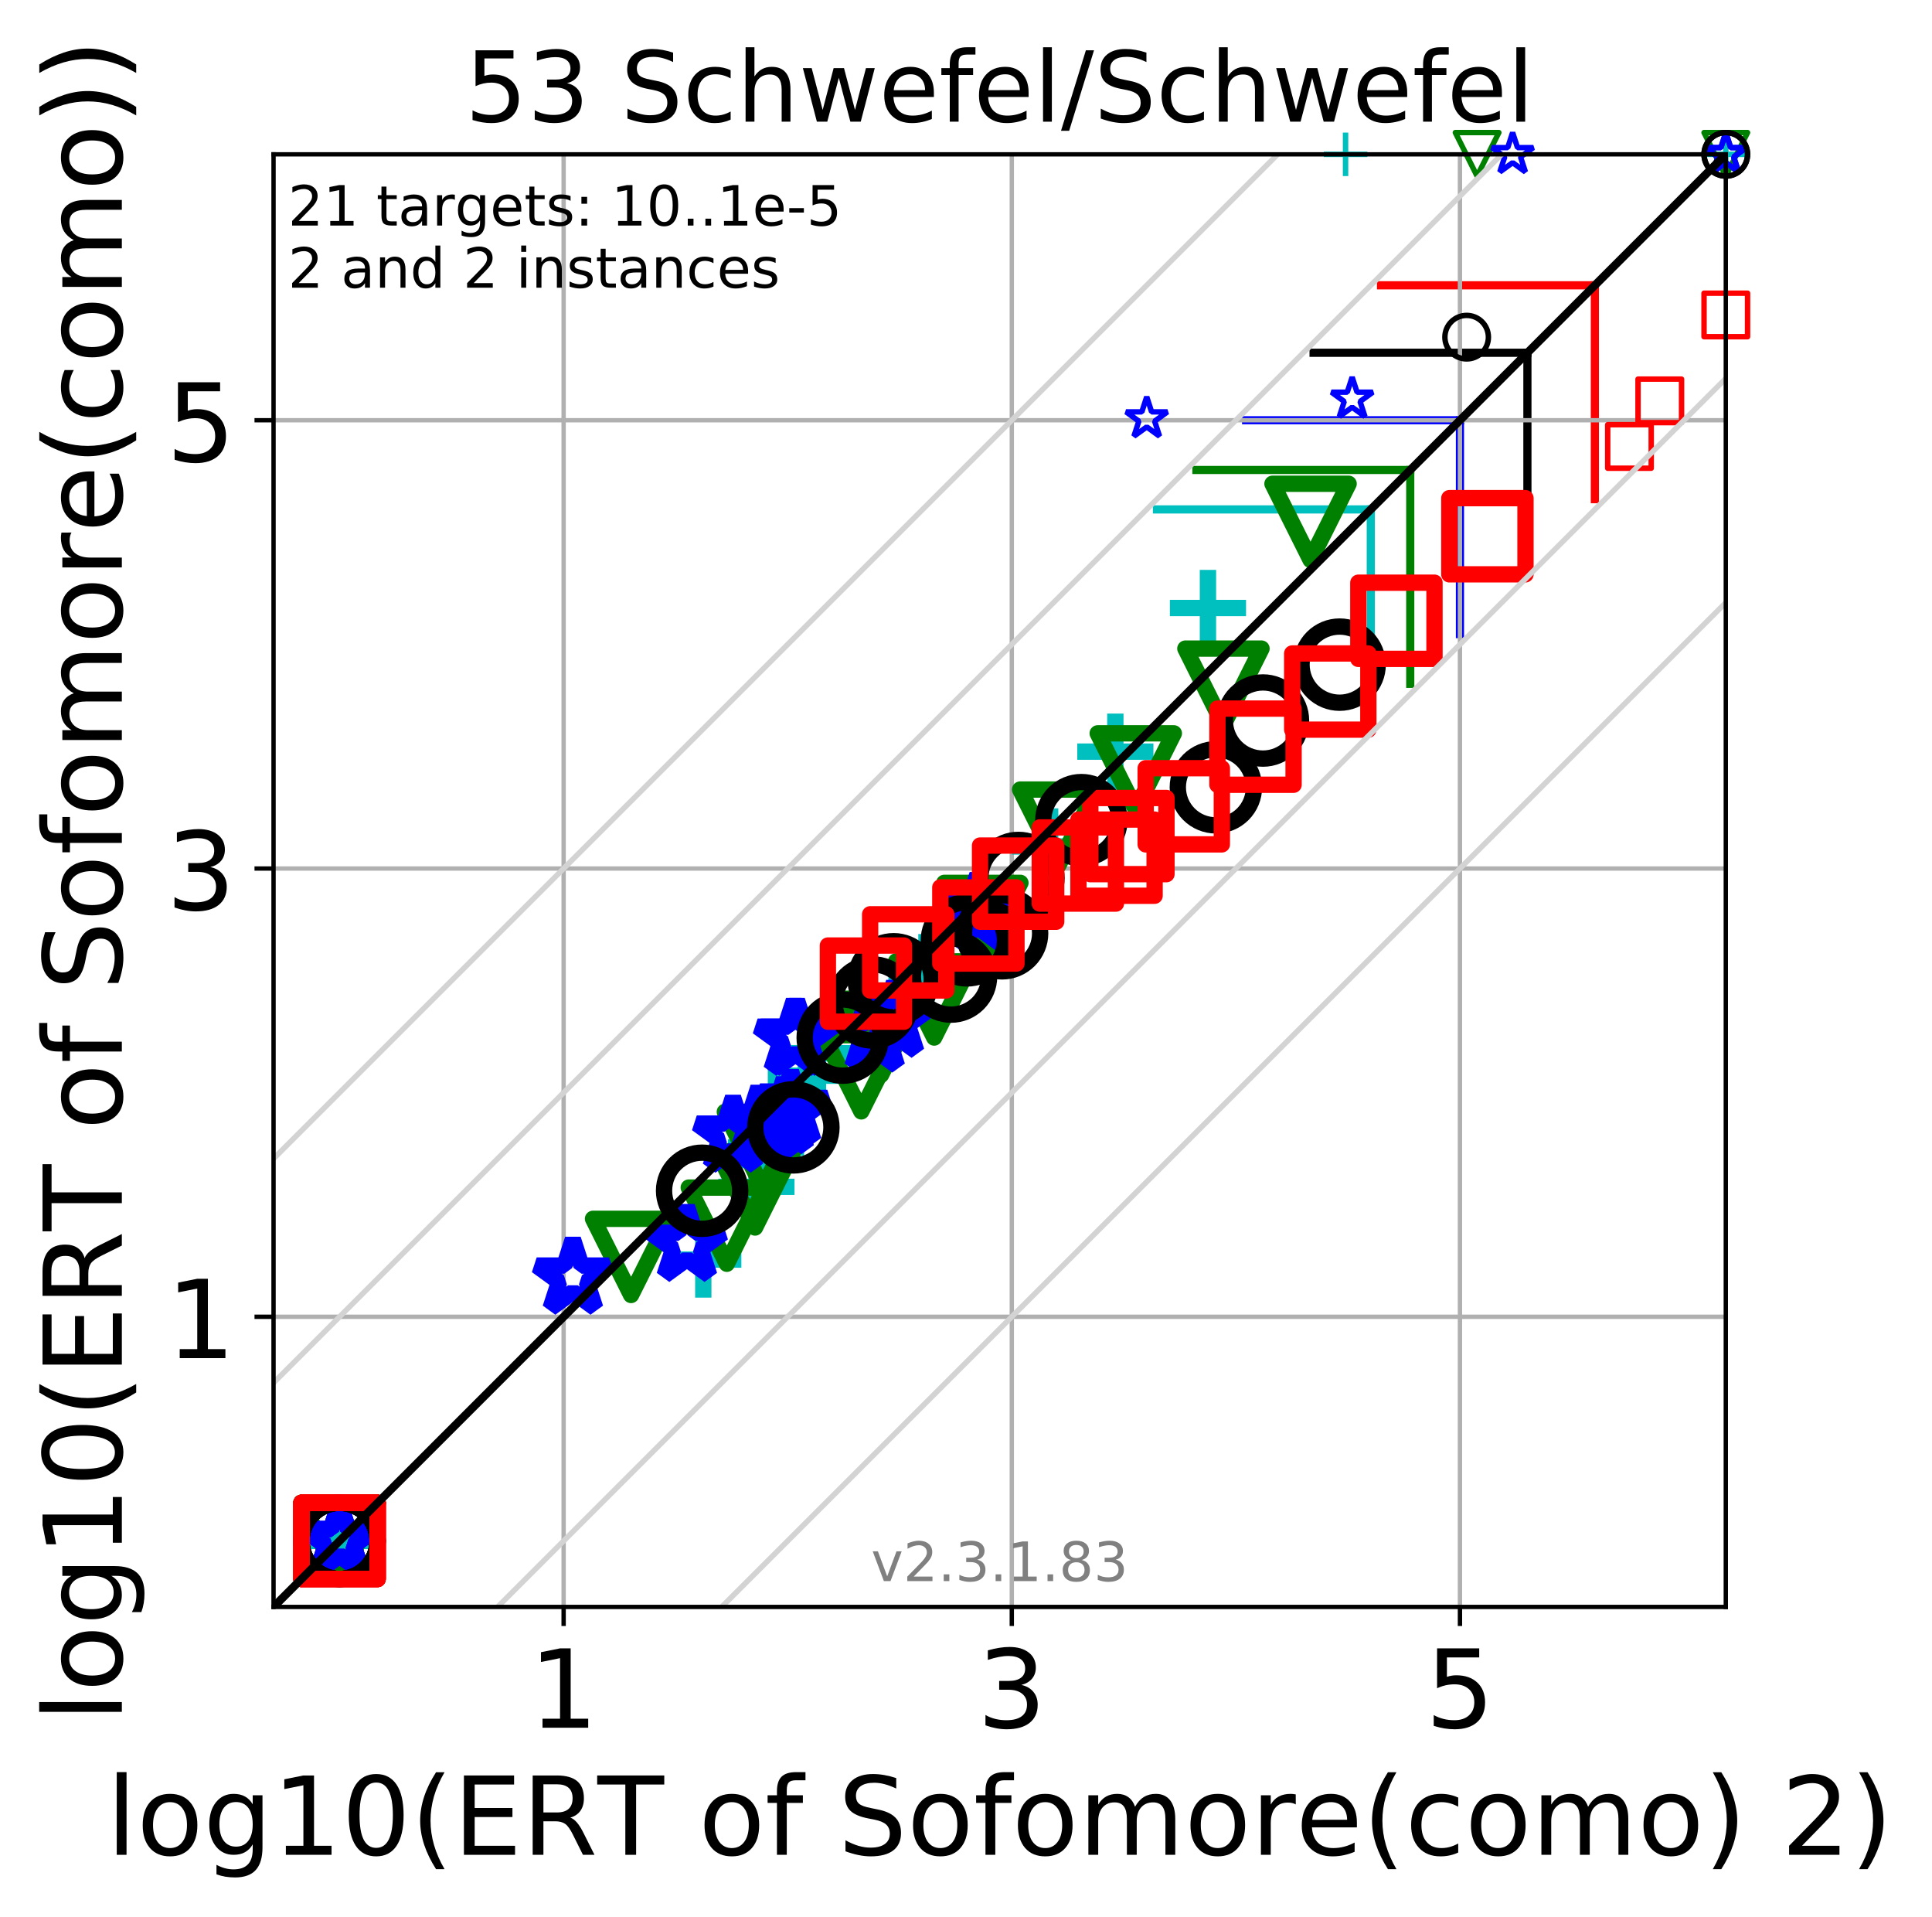 <?xml version="1.0" encoding="utf-8" standalone="no"?>
<!DOCTYPE svg PUBLIC "-//W3C//DTD SVG 1.1//EN"
  "http://www.w3.org/Graphics/SVG/1.1/DTD/svg11.dtd">
<!-- Created with matplotlib (https://matplotlib.org/) -->
<svg height="352.228pt" version="1.1" viewBox="0 0 355.137 352.228" width="355.137pt" xmlns="http://www.w3.org/2000/svg" xmlns:xlink="http://www.w3.org/1999/xlink">
 <defs>
  <style type="text/css">
*{stroke-linecap:butt;stroke-linejoin:round;}
  </style>
 </defs>
 <g id="figure_1">
  <g id="patch_1">
   <path d="M 0 352.228 
L 355.137 352.228 
L 355.137 0 
L 0 0 
z
" style="fill:#ffffff;"/>
  </g>
  <g id="axes_1">
   <g id="patch_2">
    <path d="M 50.281 295.315 
L 317.233 295.315 
L 317.233 28.363 
L 50.281 28.363 
z
" style="fill:#ffffff;"/>
   </g>
   <g id="line2d_1">
    <path clip-path="url(#pf9af4c6a0d)" d="M 251.978 132.925 
L 251.978 93.62 
" style="fill:none;stroke:#00bfbf;stroke-linecap:square;stroke-width:1.5;"/>
   </g>
   <g id="line2d_2">
    <path clip-path="url(#pf9af4c6a0d)" d="M 212.672 93.62 
L 251.978 93.62 
" style="fill:none;stroke:#00bfbf;stroke-linecap:square;stroke-width:1.5;"/>
   </g>
   <g id="line2d_3">
    <path clip-path="url(#pf9af4c6a0d)" d="M 259.228 125.672 
L 259.228 86.367 
" style="fill:none;stroke:#008000;stroke-linecap:square;stroke-width:1.5;"/>
   </g>
   <g id="line2d_4">
    <path clip-path="url(#pf9af4c6a0d)" d="M 219.923 86.367 
L 259.228 86.367 
" style="fill:none;stroke:#008000;stroke-linecap:square;stroke-width:1.5;"/>
   </g>
   <g id="line2d_5">
    <path clip-path="url(#pf9af4c6a0d)" d="M 268.366 116.535 
L 268.366 77.23 
" style="fill:none;stroke:#0000ff;stroke-linecap:square;stroke-width:1.5;"/>
   </g>
   <g id="line2d_6">
    <path clip-path="url(#pf9af4c6a0d)" d="M 229.061 77.23 
L 268.366 77.23 
" style="fill:none;stroke:#0000ff;stroke-linecap:square;stroke-width:1.5;"/>
   </g>
   <g id="line2d_7">
    <path clip-path="url(#pf9af4c6a0d)" d="M 280.766 104.136 
L 280.766 64.831 
" style="fill:none;stroke:#000000;stroke-linecap:square;stroke-width:1.5;"/>
   </g>
   <g id="line2d_8">
    <path clip-path="url(#pf9af4c6a0d)" d="M 241.46 64.831 
L 280.766 64.831 
" style="fill:none;stroke:#000000;stroke-linecap:square;stroke-width:1.5;"/>
   </g>
   <g id="line2d_9">
    <path clip-path="url(#pf9af4c6a0d)" d="M 293.165 91.737 
L 293.165 52.432 
" style="fill:none;stroke:#ff0000;stroke-linecap:square;stroke-width:1.5;"/>
   </g>
   <g id="line2d_10">
    <path clip-path="url(#pf9af4c6a0d)" d="M 253.859 52.432 
L 293.165 52.432 
" style="fill:none;stroke:#ff0000;stroke-linecap:square;stroke-width:1.5;"/>
   </g>
   <g id="matplotlib.axis_1">
    <g id="xtick_1">
     <g id="line2d_11">
      <path clip-path="url(#pf9af4c6a0d)" d="M 103.605 295.315 
L 103.605 28.363 
" style="fill:none;stroke:#b0b0b0;stroke-linecap:square;stroke-width:0.8;"/>
     </g>
     <g id="line2d_12">
      <defs>
       <path d="M 0 0 
L 0 3.5 
" id="m4d70770884" style="stroke:#000000;stroke-width:0.8;"/>
      </defs>
      <g>
       <use style="stroke:#000000;stroke-width:0.8;" x="103.605" xlink:href="#m4d70770884" y="295.315"/>
      </g>
     </g>
     <g id="text_1">
      <!-- 1 -->
      <defs>
       <path d="M 12.406 8.297 
L 28.516 8.297 
L 28.516 63.922 
L 10.984 60.406 
L 10.984 69.391 
L 28.422 72.906 
L 38.281 72.906 
L 38.281 8.297 
L 54.391 8.297 
L 54.391 0 
L 12.406 0 
z
" id="DejaVuSans-49"/>
      </defs>
      <g transform="translate(97.243 317.512)scale(0.2 -0.2)">
       <use xlink:href="#DejaVuSans-49"/>
      </g>
     </g>
    </g>
    <g id="xtick_2">
     <g id="line2d_13">
      <path clip-path="url(#pf9af4c6a0d)" d="M 185.986 295.315 
L 185.986 28.363 
" style="fill:none;stroke:#b0b0b0;stroke-linecap:square;stroke-width:0.8;"/>
     </g>
     <g id="line2d_14">
      <g>
       <use style="stroke:#000000;stroke-width:0.8;" x="185.986" xlink:href="#m4d70770884" y="295.315"/>
      </g>
     </g>
     <g id="text_2">
      <!-- 3 -->
      <defs>
       <path d="M 40.578 39.312 
Q 47.656 37.797 51.625 33 
Q 55.609 28.219 55.609 21.188 
Q 55.609 10.406 48.188 4.484 
Q 40.766 -1.422 27.094 -1.422 
Q 22.516 -1.422 17.656 -0.516 
Q 12.797 0.391 7.625 2.203 
L 7.625 11.719 
Q 11.719 9.328 16.594 8.109 
Q 21.484 6.891 26.812 6.891 
Q 36.078 6.891 40.938 10.547 
Q 45.797 14.203 45.797 21.188 
Q 45.797 27.641 41.281 31.266 
Q 36.766 34.906 28.719 34.906 
L 20.219 34.906 
L 20.219 43.016 
L 29.109 43.016 
Q 36.375 43.016 40.234 45.922 
Q 44.094 48.828 44.094 54.297 
Q 44.094 59.906 40.109 62.906 
Q 36.141 65.922 28.719 65.922 
Q 24.656 65.922 20.016 65.031 
Q 15.375 64.156 9.812 62.312 
L 9.812 71.094 
Q 15.438 72.656 20.344 73.438 
Q 25.25 74.219 29.594 74.219 
Q 40.828 74.219 47.359 69.109 
Q 53.906 64.016 53.906 55.328 
Q 53.906 49.266 50.438 45.094 
Q 46.969 40.922 40.578 39.312 
z
" id="DejaVuSans-51"/>
      </defs>
      <g transform="translate(179.623 317.512)scale(0.2 -0.2)">
       <use xlink:href="#DejaVuSans-51"/>
      </g>
     </g>
    </g>
    <g id="xtick_3">
     <g id="line2d_15">
      <path clip-path="url(#pf9af4c6a0d)" d="M 268.366 295.315 
L 268.366 28.363 
" style="fill:none;stroke:#b0b0b0;stroke-linecap:square;stroke-width:0.8;"/>
     </g>
     <g id="line2d_16">
      <g>
       <use style="stroke:#000000;stroke-width:0.8;" x="268.366" xlink:href="#m4d70770884" y="295.315"/>
      </g>
     </g>
     <g id="text_3">
      <!-- 5 -->
      <defs>
       <path d="M 10.797 72.906 
L 49.516 72.906 
L 49.516 64.594 
L 19.828 64.594 
L 19.828 46.734 
Q 21.969 47.469 24.109 47.828 
Q 26.266 48.188 28.422 48.188 
Q 40.625 48.188 47.75 41.5 
Q 54.891 34.812 54.891 23.391 
Q 54.891 11.625 47.562 5.094 
Q 40.234 -1.422 26.906 -1.422 
Q 22.312 -1.422 17.547 -0.641 
Q 12.797 0.141 7.719 1.703 
L 7.719 11.625 
Q 12.109 9.234 16.797 8.062 
Q 21.484 6.891 26.703 6.891 
Q 35.156 6.891 40.078 11.328 
Q 45.016 15.766 45.016 23.391 
Q 45.016 31 40.078 35.438 
Q 35.156 39.891 26.703 39.891 
Q 22.75 39.891 18.812 39.016 
Q 14.891 38.141 10.797 36.281 
z
" id="DejaVuSans-53"/>
      </defs>
      <g transform="translate(262.003 317.512)scale(0.2 -0.2)">
       <use xlink:href="#DejaVuSans-53"/>
      </g>
     </g>
    </g>
    <g id="text_4">
     <!-- log10(ERT of Sofomore(como) 2) -->
     <defs>
      <path d="M 9.422 75.984 
L 18.406 75.984 
L 18.406 0 
L 9.422 0 
z
" id="DejaVuSans-108"/>
      <path d="M 30.609 48.391 
Q 23.391 48.391 19.188 42.75 
Q 14.984 37.109 14.984 27.297 
Q 14.984 17.484 19.156 11.844 
Q 23.344 6.203 30.609 6.203 
Q 37.797 6.203 41.984 11.859 
Q 46.188 17.531 46.188 27.297 
Q 46.188 37.016 41.984 42.703 
Q 37.797 48.391 30.609 48.391 
z
M 30.609 56 
Q 42.328 56 49.016 48.375 
Q 55.719 40.766 55.719 27.297 
Q 55.719 13.875 49.016 6.219 
Q 42.328 -1.422 30.609 -1.422 
Q 18.844 -1.422 12.172 6.219 
Q 5.516 13.875 5.516 27.297 
Q 5.516 40.766 12.172 48.375 
Q 18.844 56 30.609 56 
z
" id="DejaVuSans-111"/>
      <path d="M 45.406 27.984 
Q 45.406 37.75 41.375 43.109 
Q 37.359 48.484 30.078 48.484 
Q 22.859 48.484 18.828 43.109 
Q 14.797 37.75 14.797 27.984 
Q 14.797 18.266 18.828 12.891 
Q 22.859 7.516 30.078 7.516 
Q 37.359 7.516 41.375 12.891 
Q 45.406 18.266 45.406 27.984 
z
M 54.391 6.781 
Q 54.391 -7.172 48.188 -13.984 
Q 42 -20.797 29.203 -20.797 
Q 24.469 -20.797 20.266 -20.094 
Q 16.062 -19.391 12.109 -17.922 
L 12.109 -9.188 
Q 16.062 -11.328 19.922 -12.344 
Q 23.781 -13.375 27.781 -13.375 
Q 36.625 -13.375 41.016 -8.766 
Q 45.406 -4.156 45.406 5.172 
L 45.406 9.625 
Q 42.625 4.781 38.281 2.391 
Q 33.938 0 27.875 0 
Q 17.828 0 11.672 7.656 
Q 5.516 15.328 5.516 27.984 
Q 5.516 40.672 11.672 48.328 
Q 17.828 56 27.875 56 
Q 33.938 56 38.281 53.609 
Q 42.625 51.219 45.406 46.391 
L 45.406 54.688 
L 54.391 54.688 
z
" id="DejaVuSans-103"/>
      <path d="M 31.781 66.406 
Q 24.172 66.406 20.328 58.906 
Q 16.5 51.422 16.5 36.375 
Q 16.5 21.391 20.328 13.891 
Q 24.172 6.391 31.781 6.391 
Q 39.453 6.391 43.281 13.891 
Q 47.125 21.391 47.125 36.375 
Q 47.125 51.422 43.281 58.906 
Q 39.453 66.406 31.781 66.406 
z
M 31.781 74.219 
Q 44.047 74.219 50.516 64.516 
Q 56.984 54.828 56.984 36.375 
Q 56.984 17.969 50.516 8.266 
Q 44.047 -1.422 31.781 -1.422 
Q 19.531 -1.422 13.062 8.266 
Q 6.594 17.969 6.594 36.375 
Q 6.594 54.828 13.062 64.516 
Q 19.531 74.219 31.781 74.219 
z
" id="DejaVuSans-48"/>
      <path d="M 31 75.875 
Q 24.469 64.656 21.281 53.656 
Q 18.109 42.672 18.109 31.391 
Q 18.109 20.125 21.312 9.062 
Q 24.516 -2 31 -13.188 
L 23.188 -13.188 
Q 15.875 -1.703 12.234 9.375 
Q 8.594 20.453 8.594 31.391 
Q 8.594 42.281 12.203 53.312 
Q 15.828 64.359 23.188 75.875 
z
" id="DejaVuSans-40"/>
      <path d="M 9.812 72.906 
L 55.906 72.906 
L 55.906 64.594 
L 19.672 64.594 
L 19.672 43.016 
L 54.391 43.016 
L 54.391 34.719 
L 19.672 34.719 
L 19.672 8.297 
L 56.781 8.297 
L 56.781 0 
L 9.812 0 
z
" id="DejaVuSans-69"/>
      <path d="M 44.391 34.188 
Q 47.562 33.109 50.562 29.594 
Q 53.562 26.078 56.594 19.922 
L 66.609 0 
L 56 0 
L 46.688 18.703 
Q 43.062 26.031 39.672 28.422 
Q 36.281 30.812 30.422 30.812 
L 19.672 30.812 
L 19.672 0 
L 9.812 0 
L 9.812 72.906 
L 32.078 72.906 
Q 44.578 72.906 50.734 67.672 
Q 56.891 62.453 56.891 51.906 
Q 56.891 45.016 53.688 40.469 
Q 50.484 35.938 44.391 34.188 
z
M 19.672 64.797 
L 19.672 38.922 
L 32.078 38.922 
Q 39.203 38.922 42.844 42.219 
Q 46.484 45.516 46.484 51.906 
Q 46.484 58.297 42.844 61.547 
Q 39.203 64.797 32.078 64.797 
z
" id="DejaVuSans-82"/>
      <path d="M -0.297 72.906 
L 61.375 72.906 
L 61.375 64.594 
L 35.5 64.594 
L 35.5 0 
L 25.594 0 
L 25.594 64.594 
L -0.297 64.594 
z
" id="DejaVuSans-84"/>
      <path id="DejaVuSans-32"/>
      <path d="M 37.109 75.984 
L 37.109 68.5 
L 28.516 68.5 
Q 23.688 68.5 21.797 66.547 
Q 19.922 64.594 19.922 59.516 
L 19.922 54.688 
L 34.719 54.688 
L 34.719 47.703 
L 19.922 47.703 
L 19.922 0 
L 10.891 0 
L 10.891 47.703 
L 2.297 47.703 
L 2.297 54.688 
L 10.891 54.688 
L 10.891 58.5 
Q 10.891 67.625 15.141 71.797 
Q 19.391 75.984 28.609 75.984 
z
" id="DejaVuSans-102"/>
      <path d="M 53.516 70.516 
L 53.516 60.891 
Q 47.906 63.578 42.922 64.891 
Q 37.938 66.219 33.297 66.219 
Q 25.25 66.219 20.875 63.094 
Q 16.5 59.969 16.5 54.203 
Q 16.5 49.359 19.406 46.891 
Q 22.312 44.438 30.422 42.922 
L 36.375 41.703 
Q 47.406 39.594 52.656 34.297 
Q 57.906 29 57.906 20.125 
Q 57.906 9.516 50.797 4.047 
Q 43.703 -1.422 29.984 -1.422 
Q 24.812 -1.422 18.969 -0.25 
Q 13.141 0.922 6.891 3.219 
L 6.891 13.375 
Q 12.891 10.016 18.656 8.297 
Q 24.422 6.594 29.984 6.594 
Q 38.422 6.594 43.016 9.906 
Q 47.609 13.234 47.609 19.391 
Q 47.609 24.75 44.312 27.781 
Q 41.016 30.812 33.5 32.328 
L 27.484 33.5 
Q 16.453 35.688 11.516 40.375 
Q 6.594 45.062 6.594 53.422 
Q 6.594 63.094 13.406 68.656 
Q 20.219 74.219 32.172 74.219 
Q 37.312 74.219 42.625 73.281 
Q 47.953 72.359 53.516 70.516 
z
" id="DejaVuSans-83"/>
      <path d="M 52 44.188 
Q 55.375 50.25 60.062 53.125 
Q 64.75 56 71.094 56 
Q 79.641 56 84.281 50.016 
Q 88.922 44.047 88.922 33.016 
L 88.922 0 
L 79.891 0 
L 79.891 32.719 
Q 79.891 40.578 77.094 44.375 
Q 74.312 48.188 68.609 48.188 
Q 61.625 48.188 57.562 43.547 
Q 53.516 38.922 53.516 30.906 
L 53.516 0 
L 44.484 0 
L 44.484 32.719 
Q 44.484 40.625 41.703 44.406 
Q 38.922 48.188 33.109 48.188 
Q 26.219 48.188 22.156 43.531 
Q 18.109 38.875 18.109 30.906 
L 18.109 0 
L 9.078 0 
L 9.078 54.688 
L 18.109 54.688 
L 18.109 46.188 
Q 21.188 51.219 25.484 53.609 
Q 29.781 56 35.688 56 
Q 41.656 56 45.828 52.969 
Q 50 49.953 52 44.188 
z
" id="DejaVuSans-109"/>
      <path d="M 41.109 46.297 
Q 39.594 47.172 37.812 47.578 
Q 36.031 48 33.891 48 
Q 26.266 48 22.188 43.047 
Q 18.109 38.094 18.109 28.812 
L 18.109 0 
L 9.078 0 
L 9.078 54.688 
L 18.109 54.688 
L 18.109 46.188 
Q 20.953 51.172 25.484 53.578 
Q 30.031 56 36.531 56 
Q 37.453 56 38.578 55.875 
Q 39.703 55.766 41.062 55.516 
z
" id="DejaVuSans-114"/>
      <path d="M 56.203 29.594 
L 56.203 25.203 
L 14.891 25.203 
Q 15.484 15.922 20.484 11.062 
Q 25.484 6.203 34.422 6.203 
Q 39.594 6.203 44.453 7.469 
Q 49.312 8.734 54.109 11.281 
L 54.109 2.781 
Q 49.266 0.734 44.188 -0.344 
Q 39.109 -1.422 33.891 -1.422 
Q 20.797 -1.422 13.156 6.188 
Q 5.516 13.812 5.516 26.812 
Q 5.516 40.234 12.766 48.109 
Q 20.016 56 32.328 56 
Q 43.359 56 49.781 48.891 
Q 56.203 41.797 56.203 29.594 
z
M 47.219 32.234 
Q 47.125 39.594 43.094 43.984 
Q 39.062 48.391 32.422 48.391 
Q 24.906 48.391 20.391 44.141 
Q 15.875 39.891 15.188 32.172 
z
" id="DejaVuSans-101"/>
      <path d="M 48.781 52.594 
L 48.781 44.188 
Q 44.969 46.297 41.141 47.344 
Q 37.312 48.391 33.406 48.391 
Q 24.656 48.391 19.812 42.844 
Q 14.984 37.312 14.984 27.297 
Q 14.984 17.281 19.812 11.734 
Q 24.656 6.203 33.406 6.203 
Q 37.312 6.203 41.141 7.25 
Q 44.969 8.297 48.781 10.406 
L 48.781 2.094 
Q 45.016 0.344 40.984 -0.531 
Q 36.969 -1.422 32.422 -1.422 
Q 20.062 -1.422 12.781 6.344 
Q 5.516 14.109 5.516 27.297 
Q 5.516 40.672 12.859 48.328 
Q 20.219 56 33.016 56 
Q 37.156 56 41.109 55.141 
Q 45.062 54.297 48.781 52.594 
z
" id="DejaVuSans-99"/>
      <path d="M 8.016 75.875 
L 15.828 75.875 
Q 23.141 64.359 26.781 53.312 
Q 30.422 42.281 30.422 31.391 
Q 30.422 20.453 26.781 9.375 
Q 23.141 -1.703 15.828 -13.188 
L 8.016 -13.188 
Q 14.5 -2 17.703 9.062 
Q 20.906 20.125 20.906 31.391 
Q 20.906 42.672 17.703 53.656 
Q 14.5 64.656 8.016 75.875 
z
" id="DejaVuSans-41"/>
      <path d="M 19.188 8.297 
L 53.609 8.297 
L 53.609 0 
L 7.328 0 
L 7.328 8.297 
Q 12.938 14.109 22.625 23.891 
Q 32.328 33.688 34.812 36.531 
Q 39.547 41.844 41.422 45.531 
Q 43.312 49.219 43.312 52.781 
Q 43.312 58.594 39.234 62.25 
Q 35.156 65.922 28.609 65.922 
Q 23.969 65.922 18.812 64.312 
Q 13.672 62.703 7.812 59.422 
L 7.812 69.391 
Q 13.766 71.781 18.938 73 
Q 24.125 74.219 28.422 74.219 
Q 39.75 74.219 46.484 68.547 
Q 53.219 62.891 53.219 53.422 
Q 53.219 48.922 51.531 44.891 
Q 49.859 40.875 45.406 35.406 
Q 44.188 33.984 37.641 27.219 
Q 31.109 20.453 19.188 8.297 
z
" id="DejaVuSans-50"/>
     </defs>
     <g transform="translate(19.578 340.868)scale(0.2 -0.2)">
      <use xlink:href="#DejaVuSans-108"/>
      <use x="27.783" xlink:href="#DejaVuSans-111"/>
      <use x="88.965" xlink:href="#DejaVuSans-103"/>
      <use x="152.441" xlink:href="#DejaVuSans-49"/>
      <use x="216.064" xlink:href="#DejaVuSans-48"/>
      <use x="279.688" xlink:href="#DejaVuSans-40"/>
      <use x="318.701" xlink:href="#DejaVuSans-69"/>
      <use x="381.885" xlink:href="#DejaVuSans-82"/>
      <use x="451.258" xlink:href="#DejaVuSans-84"/>
      <use x="512.342" xlink:href="#DejaVuSans-32"/>
      <use x="544.129" xlink:href="#DejaVuSans-111"/>
      <use x="605.311" xlink:href="#DejaVuSans-102"/>
      <use x="640.516" xlink:href="#DejaVuSans-32"/>
      <use x="672.303" xlink:href="#DejaVuSans-83"/>
      <use x="735.779" xlink:href="#DejaVuSans-111"/>
      <use x="796.961" xlink:href="#DejaVuSans-102"/>
      <use x="832.166" xlink:href="#DejaVuSans-111"/>
      <use x="893.348" xlink:href="#DejaVuSans-109"/>
      <use x="990.76" xlink:href="#DejaVuSans-111"/>
      <use x="1051.941" xlink:href="#DejaVuSans-114"/>
      <use x="1093.023" xlink:href="#DejaVuSans-101"/>
      <use x="1154.547" xlink:href="#DejaVuSans-40"/>
      <use x="1193.561" xlink:href="#DejaVuSans-99"/>
      <use x="1248.541" xlink:href="#DejaVuSans-111"/>
      <use x="1309.723" xlink:href="#DejaVuSans-109"/>
      <use x="1407.135" xlink:href="#DejaVuSans-111"/>
      <use x="1468.316" xlink:href="#DejaVuSans-41"/>
      <use x="1507.33" xlink:href="#DejaVuSans-32"/>
      <use x="1539.117" xlink:href="#DejaVuSans-50"/>
      <use x="1602.74" xlink:href="#DejaVuSans-41"/>
     </g>
    </g>
   </g>
   <g id="matplotlib.axis_2">
    <g id="ytick_1">
     <g id="line2d_17">
      <path clip-path="url(#pf9af4c6a0d)" d="M 50.281 241.991 
L 317.233 241.991 
" style="fill:none;stroke:#b0b0b0;stroke-linecap:square;stroke-width:0.8;"/>
     </g>
     <g id="line2d_18">
      <defs>
       <path d="M 0 0 
L -3.5 0 
" id="m213c266871" style="stroke:#000000;stroke-width:0.8;"/>
      </defs>
      <g>
       <use style="stroke:#000000;stroke-width:0.8;" x="50.281" xlink:href="#m213c266871" y="241.991"/>
      </g>
     </g>
     <g id="text_5">
      <!-- 1 -->
      <g transform="translate(30.556 249.589)scale(0.2 -0.2)">
       <use xlink:href="#DejaVuSans-49"/>
      </g>
     </g>
    </g>
    <g id="ytick_2">
     <g id="line2d_19">
      <path clip-path="url(#pf9af4c6a0d)" d="M 50.281 159.611 
L 317.233 159.611 
" style="fill:none;stroke:#b0b0b0;stroke-linecap:square;stroke-width:0.8;"/>
     </g>
     <g id="line2d_20">
      <g>
       <use style="stroke:#000000;stroke-width:0.8;" x="50.281" xlink:href="#m213c266871" y="159.611"/>
      </g>
     </g>
     <g id="text_6">
      <!-- 3 -->
      <g transform="translate(30.556 167.209)scale(0.2 -0.2)">
       <use xlink:href="#DejaVuSans-51"/>
      </g>
     </g>
    </g>
    <g id="ytick_3">
     <g id="line2d_21">
      <path clip-path="url(#pf9af4c6a0d)" d="M 50.281 77.231 
L 317.233 77.231 
" style="fill:none;stroke:#b0b0b0;stroke-linecap:square;stroke-width:0.8;"/>
     </g>
     <g id="line2d_22">
      <g>
       <use style="stroke:#000000;stroke-width:0.8;" x="50.281" xlink:href="#m213c266871" y="77.231"/>
      </g>
     </g>
     <g id="text_7">
      <!-- 5 -->
      <g transform="translate(30.556 84.829)scale(0.2 -0.2)">
       <use xlink:href="#DejaVuSans-53"/>
      </g>
     </g>
    </g>
    <g id="text_8">
     <!-- log10(ERT of Sofomore(como)) -->
     <g transform="translate(22.397 316.478)rotate(-90)scale(0.2 -0.2)">
      <use xlink:href="#DejaVuSans-108"/>
      <use x="27.783" xlink:href="#DejaVuSans-111"/>
      <use x="88.965" xlink:href="#DejaVuSans-103"/>
      <use x="152.441" xlink:href="#DejaVuSans-49"/>
      <use x="216.064" xlink:href="#DejaVuSans-48"/>
      <use x="279.688" xlink:href="#DejaVuSans-40"/>
      <use x="318.701" xlink:href="#DejaVuSans-69"/>
      <use x="381.885" xlink:href="#DejaVuSans-82"/>
      <use x="451.258" xlink:href="#DejaVuSans-84"/>
      <use x="512.342" xlink:href="#DejaVuSans-32"/>
      <use x="544.129" xlink:href="#DejaVuSans-111"/>
      <use x="605.311" xlink:href="#DejaVuSans-102"/>
      <use x="640.516" xlink:href="#DejaVuSans-32"/>
      <use x="672.303" xlink:href="#DejaVuSans-83"/>
      <use x="735.779" xlink:href="#DejaVuSans-111"/>
      <use x="796.961" xlink:href="#DejaVuSans-102"/>
      <use x="832.166" xlink:href="#DejaVuSans-111"/>
      <use x="893.348" xlink:href="#DejaVuSans-109"/>
      <use x="990.76" xlink:href="#DejaVuSans-111"/>
      <use x="1051.941" xlink:href="#DejaVuSans-114"/>
      <use x="1093.023" xlink:href="#DejaVuSans-101"/>
      <use x="1154.547" xlink:href="#DejaVuSans-40"/>
      <use x="1193.561" xlink:href="#DejaVuSans-99"/>
      <use x="1248.541" xlink:href="#DejaVuSans-111"/>
      <use x="1309.723" xlink:href="#DejaVuSans-109"/>
      <use x="1407.135" xlink:href="#DejaVuSans-111"/>
      <use x="1468.316" xlink:href="#DejaVuSans-41"/>
      <use x="1507.33" xlink:href="#DejaVuSans-41"/>
     </g>
    </g>
   </g>
   <g id="line2d_23">
    <defs>
     <path d="M -7 0 
L 7 0 
M 0 7 
L 0 -7 
" id="m3fce7d1a5c" style="stroke:#00bfbf;stroke-width:3;"/>
    </defs>
    <g>
     <use style="fill-opacity:0;stroke:#00bfbf;stroke-width:3;" x="62.415" xlink:href="#m3fce7d1a5c" y="283.181"/>
     <use style="fill-opacity:0;stroke:#00bfbf;stroke-width:3;" x="62.415" xlink:href="#m3fce7d1a5c" y="283.181"/>
     <use style="fill-opacity:0;stroke:#00bfbf;stroke-width:3;" x="62.415" xlink:href="#m3fce7d1a5c" y="283.181"/>
     <use style="fill-opacity:0;stroke:#00bfbf;stroke-width:3;" x="62.415" xlink:href="#m3fce7d1a5c" y="283.181"/>
     <use style="fill-opacity:0;stroke:#00bfbf;stroke-width:3;" x="62.415" xlink:href="#m3fce7d1a5c" y="283.181"/>
     <use style="fill-opacity:0;stroke:#00bfbf;stroke-width:3;" x="62.415" xlink:href="#m3fce7d1a5c" y="283.181"/>
     <use style="fill-opacity:0;stroke:#00bfbf;stroke-width:3;" x="62.415" xlink:href="#m3fce7d1a5c" y="283.181"/>
     <use style="fill-opacity:0;stroke:#00bfbf;stroke-width:3;" x="129.277" xlink:href="#m3fce7d1a5c" y="231.476"/>
     <use style="fill-opacity:0;stroke:#00bfbf;stroke-width:3;" x="139.043" xlink:href="#m3fce7d1a5c" y="218.11"/>
     <use style="fill-opacity:0;stroke:#00bfbf;stroke-width:3;" x="140.236" xlink:href="#m3fce7d1a5c" y="213.2"/>
     <use style="fill-opacity:0;stroke:#00bfbf;stroke-width:3;" x="140.804" xlink:href="#m3fce7d1a5c" y="210.856"/>
     <use style="fill-opacity:0;stroke:#00bfbf;stroke-width:3;" x="148.131" xlink:href="#m3fce7d1a5c" y="197.689"/>
     <use style="fill-opacity:0;stroke:#00bfbf;stroke-width:3;" x="150.362" xlink:href="#m3fce7d1a5c" y="193.548"/>
     <use style="fill-opacity:0;stroke:#00bfbf;stroke-width:3;" x="159.062" xlink:href="#m3fce7d1a5c" y="188.672"/>
     <use style="fill-opacity:0;stroke:#00bfbf;stroke-width:3;" x="170.296" xlink:href="#m3fce7d1a5c" y="178.648"/>
     <use style="fill-opacity:0;stroke:#00bfbf;stroke-width:3;" x="183.131" xlink:href="#m3fce7d1a5c" y="168.468"/>
     <use style="fill-opacity:0;stroke:#00bfbf;stroke-width:3;" x="193.035" xlink:href="#m3fce7d1a5c" y="155.555"/>
     <use style="fill-opacity:0;stroke:#00bfbf;stroke-width:3;" x="205.022" xlink:href="#m3fce7d1a5c" y="138.132"/>
     <use style="fill-opacity:0;stroke:#00bfbf;stroke-width:3;" x="222.044" xlink:href="#m3fce7d1a5c" y="111.735"/>
    </g>
   </g>
   <g id="line2d_24">
    <defs>
     <path d="M -4 0 
L 4 0 
M 0 4 
L 0 -4 
" id="mfe29724983" style="stroke:#00bfbf;"/>
    </defs>
    <g>
     <use style="fill-opacity:0;stroke:#00bfbf;" x="247.338" xlink:href="#mfe29724983" y="28.363"/>
    </g>
   </g>
   <g id="line2d_25">
    <g>
     <use style="fill-opacity:0;stroke:#00bfbf;" x="317.233" xlink:href="#mfe29724983" y="28.363"/>
    </g>
   </g>
   <g id="line2d_26">
    <defs>
     <path d="M -0 7 
L 7 -7 
L -7 -7 
z
" id="m4c6044c17c" style="stroke:#008000;stroke-linejoin:miter;stroke-width:3;"/>
    </defs>
    <g>
     <use style="fill-opacity:0;stroke:#008000;stroke-linejoin:miter;stroke-width:3;" x="62.415" xlink:href="#m4c6044c17c" y="283.181"/>
     <use style="fill-opacity:0;stroke:#008000;stroke-linejoin:miter;stroke-width:3;" x="62.415" xlink:href="#m4c6044c17c" y="283.181"/>
     <use style="fill-opacity:0;stroke:#008000;stroke-linejoin:miter;stroke-width:3;" x="62.415" xlink:href="#m4c6044c17c" y="283.181"/>
     <use style="fill-opacity:0;stroke:#008000;stroke-linejoin:miter;stroke-width:3;" x="62.415" xlink:href="#m4c6044c17c" y="283.181"/>
     <use style="fill-opacity:0;stroke:#008000;stroke-linejoin:miter;stroke-width:3;" x="62.415" xlink:href="#m4c6044c17c" y="283.181"/>
     <use style="fill-opacity:0;stroke:#008000;stroke-linejoin:miter;stroke-width:3;" x="62.415" xlink:href="#m4c6044c17c" y="283.181"/>
     <use style="fill-opacity:0;stroke:#008000;stroke-linejoin:miter;stroke-width:3;" x="62.415" xlink:href="#m4c6044c17c" y="283.181"/>
     <use style="fill-opacity:0;stroke:#008000;stroke-linejoin:miter;stroke-width:3;" x="116.005" xlink:href="#m4c6044c17c" y="230.986"/>
     <use style="fill-opacity:0;stroke:#008000;stroke-linejoin:miter;stroke-width:3;" x="133.606" xlink:href="#m4c6044c17c" y="225.246"/>
     <use style="fill-opacity:0;stroke:#008000;stroke-linejoin:miter;stroke-width:3;" x="138.794" xlink:href="#m4c6044c17c" y="218.587"/>
     <use style="fill-opacity:0;stroke:#008000;stroke-linejoin:miter;stroke-width:3;" x="140.236" xlink:href="#m4c6044c17c" y="211.334"/>
     <use style="fill-opacity:0;stroke:#008000;stroke-linejoin:miter;stroke-width:3;" x="158.321" xlink:href="#m4c6044c17c" y="197.244"/>
     <use style="fill-opacity:0;stroke:#008000;stroke-linejoin:miter;stroke-width:3;" x="161.957" xlink:href="#m4c6044c17c" y="190.536"/>
     <use style="fill-opacity:0;stroke:#008000;stroke-linejoin:miter;stroke-width:3;" x="171.721" xlink:href="#m4c6044c17c" y="183.674"/>
     <use style="fill-opacity:0;stroke:#008000;stroke-linejoin:miter;stroke-width:3;" x="180.575" xlink:href="#m4c6044c17c" y="169.248"/>
     <use style="fill-opacity:0;stroke:#008000;stroke-linejoin:miter;stroke-width:3;" x="194.51" xlink:href="#m4c6044c17c" y="152.103"/>
     <use style="fill-opacity:0;stroke:#008000;stroke-linejoin:miter;stroke-width:3;" x="208.775" xlink:href="#m4c6044c17c" y="141.77"/>
     <use style="fill-opacity:0;stroke:#008000;stroke-linejoin:miter;stroke-width:3;" x="224.89" xlink:href="#m4c6044c17c" y="126.195"/>
     <use style="fill-opacity:0;stroke:#008000;stroke-linejoin:miter;stroke-width:3;" x="240.903" xlink:href="#m4c6044c17c" y="95.902"/>
    </g>
   </g>
   <g id="line2d_27">
    <defs>
     <path d="M -0 4 
L 4 -4 
L -4 -4 
z
" id="m4d3d1ae894" style="stroke:#008000;stroke-linejoin:miter;"/>
    </defs>
    <g>
     <use style="fill-opacity:0;stroke:#008000;stroke-linejoin:miter;" x="271.518" xlink:href="#m4d3d1ae894" y="28.363"/>
    </g>
   </g>
   <g id="line2d_28">
    <g>
     <use style="fill-opacity:0;stroke:#008000;stroke-linejoin:miter;" x="317.233" xlink:href="#m4d3d1ae894" y="28.363"/>
    </g>
   </g>
   <g id="line2d_29">
    <defs>
     <path d="M 0 -7 
L -1.572 -2.163 
L -6.657 -2.163 
L -2.543 0.826 
L -4.114 5.663 
L -0 2.674 
L 4.114 5.663 
L 2.543 0.826 
L 6.657 -2.163 
L 1.572 -2.163 
z
" id="m43ff642ed3" style="stroke:#0000ff;stroke-linejoin:bevel;stroke-width:3;"/>
    </defs>
    <g>
     <use style="fill-opacity:0;stroke:#0000ff;stroke-linejoin:bevel;stroke-width:3;" x="62.415" xlink:href="#m43ff642ed3" y="283.181"/>
     <use style="fill-opacity:0;stroke:#0000ff;stroke-linejoin:bevel;stroke-width:3;" x="62.415" xlink:href="#m43ff642ed3" y="283.181"/>
     <use style="fill-opacity:0;stroke:#0000ff;stroke-linejoin:bevel;stroke-width:3;" x="62.415" xlink:href="#m43ff642ed3" y="283.181"/>
     <use style="fill-opacity:0;stroke:#0000ff;stroke-linejoin:bevel;stroke-width:3;" x="62.415" xlink:href="#m43ff642ed3" y="283.181"/>
     <use style="fill-opacity:0;stroke:#0000ff;stroke-linejoin:bevel;stroke-width:3;" x="105.31" xlink:href="#m43ff642ed3" y="234.738"/>
     <use style="fill-opacity:0;stroke:#0000ff;stroke-linejoin:bevel;stroke-width:3;" x="126.269" xlink:href="#m43ff642ed3" y="228.719"/>
     <use style="fill-opacity:0;stroke:#0000ff;stroke-linejoin:bevel;stroke-width:3;" x="134.74" xlink:href="#m43ff642ed3" y="208.645"/>
     <use style="fill-opacity:0;stroke:#0000ff;stroke-linejoin:bevel;stroke-width:3;" x="139.409" xlink:href="#m43ff642ed3" y="206.802"/>
     <use style="fill-opacity:0;stroke:#0000ff;stroke-linejoin:bevel;stroke-width:3;" x="141.136" xlink:href="#m43ff642ed3" y="206.554"/>
     <use style="fill-opacity:0;stroke:#0000ff;stroke-linejoin:bevel;stroke-width:3;" x="144.065" xlink:href="#m43ff642ed3" y="205.246"/>
     <use style="fill-opacity:0;stroke:#0000ff;stroke-linejoin:bevel;stroke-width:3;" x="145.411" xlink:href="#m43ff642ed3" y="203.92"/>
     <use style="fill-opacity:0;stroke:#0000ff;stroke-linejoin:bevel;stroke-width:3;" x="145.922" xlink:href="#m43ff642ed3" y="190.841"/>
     <use style="fill-opacity:0;stroke:#0000ff;stroke-linejoin:bevel;stroke-width:3;" x="146.5" xlink:href="#m43ff642ed3" y="190.841"/>
     <use style="fill-opacity:0;stroke:#0000ff;stroke-linejoin:bevel;stroke-width:3;" x="160.789" xlink:href="#m43ff642ed3" y="190.237"/>
     <use style="fill-opacity:0;stroke:#0000ff;stroke-linejoin:bevel;stroke-width:3;" x="164.328" xlink:href="#m43ff642ed3" y="187.529"/>
     <use style="fill-opacity:0;stroke:#0000ff;stroke-linejoin:bevel;stroke-width:3;" x="179.669" xlink:href="#m43ff642ed3" y="167.707"/>
    </g>
   </g>
   <g id="line2d_30">
    <defs>
     <path d="M 0 -4 
L -0.898 -1.236 
L -3.804 -1.236 
L -1.453 0.472 
L -2.351 3.236 
L -0 1.528 
L 2.351 3.236 
L 1.453 0.472 
L 3.804 -1.236 
L 0.898 -1.236 
z
" id="ma318176ec7" style="stroke:#0000ff;stroke-linejoin:bevel;"/>
    </defs>
    <g>
     <use style="fill-opacity:0;stroke:#0000ff;stroke-linejoin:bevel;" x="210.791" xlink:href="#ma318176ec7" y="76.928"/>
     <use style="fill-opacity:0;stroke:#0000ff;stroke-linejoin:bevel;" x="248.55" xlink:href="#ma318176ec7" y="73.31"/>
    </g>
   </g>
   <g id="line2d_31">
    <g>
     <use style="fill-opacity:0;stroke:#0000ff;stroke-linejoin:bevel;" x="278.048" xlink:href="#ma318176ec7" y="28.363"/>
    </g>
   </g>
   <g id="line2d_32">
    <g>
     <use style="fill-opacity:0;stroke:#0000ff;stroke-linejoin:bevel;" x="317.233" xlink:href="#ma318176ec7" y="28.363"/>
     <use style="fill-opacity:0;stroke:#0000ff;stroke-linejoin:bevel;" x="317.233" xlink:href="#ma318176ec7" y="28.363"/>
    </g>
   </g>
   <g id="line2d_33">
    <defs>
     <path d="M 0 7 
C 1.856 7 3.637 6.262 4.95 4.95 
C 6.262 3.637 7 1.856 7 0 
C 7 -1.856 6.262 -3.637 4.95 -4.95 
C 3.637 -6.262 1.856 -7 0 -7 
C -1.856 -7 -3.637 -6.262 -4.95 -4.95 
C -6.262 -3.637 -7 -1.856 -7 0 
C -7 1.856 -6.262 3.637 -4.95 4.95 
C -3.637 6.262 -1.856 7 0 7 
z
" id="m2589dd407f" style="stroke:#000000;stroke-width:3;"/>
    </defs>
    <g>
     <use style="fill-opacity:0;stroke:#000000;stroke-width:3;" x="62.415" xlink:href="#m2589dd407f" y="283.181"/>
     <use style="fill-opacity:0;stroke:#000000;stroke-width:3;" x="62.415" xlink:href="#m2589dd407f" y="283.181"/>
     <use style="fill-opacity:0;stroke:#000000;stroke-width:3;" x="62.415" xlink:href="#m2589dd407f" y="283.181"/>
     <use style="fill-opacity:0;stroke:#000000;stroke-width:3;" x="62.415" xlink:href="#m2589dd407f" y="283.181"/>
     <use style="fill-opacity:0;stroke:#000000;stroke-width:3;" x="62.415" xlink:href="#m2589dd407f" y="283.181"/>
     <use style="fill-opacity:0;stroke:#000000;stroke-width:3;" x="129.063" xlink:href="#m2589dd407f" y="218.83"/>
     <use style="fill-opacity:0;stroke:#000000;stroke-width:3;" x="145.838" xlink:href="#m2589dd407f" y="207.181"/>
     <use style="fill-opacity:0;stroke:#000000;stroke-width:3;" x="154.908" xlink:href="#m2589dd407f" y="190.688"/>
     <use style="fill-opacity:0;stroke:#000000;stroke-width:3;" x="160.419" xlink:href="#m2589dd407f" y="184.232"/>
     <use style="fill-opacity:0;stroke:#000000;stroke-width:3;" x="164.268" xlink:href="#m2589dd407f" y="179.966"/>
     <use style="fill-opacity:0;stroke:#000000;stroke-width:3;" x="174.813" xlink:href="#m2589dd407f" y="179.47"/>
     <use style="fill-opacity:0;stroke:#000000;stroke-width:3;" x="177.735" xlink:href="#m2589dd407f" y="172.815"/>
     <use style="fill-opacity:0;stroke:#000000;stroke-width:3;" x="184.2" xlink:href="#m2589dd407f" y="171.516"/>
     <use style="fill-opacity:0;stroke:#000000;stroke-width:3;" x="187.213" xlink:href="#m2589dd407f" y="161.347"/>
     <use style="fill-opacity:0;stroke:#000000;stroke-width:3;" x="198.779" xlink:href="#m2589dd407f" y="150.723"/>
     <use style="fill-opacity:0;stroke:#000000;stroke-width:3;" x="223.502" xlink:href="#m2589dd407f" y="144.684"/>
     <use style="fill-opacity:0;stroke:#000000;stroke-width:3;" x="232.152" xlink:href="#m2589dd407f" y="132.413"/>
     <use style="fill-opacity:0;stroke:#000000;stroke-width:3;" x="246.245" xlink:href="#m2589dd407f" y="122.144"/>
    </g>
   </g>
   <g id="line2d_34">
    <defs>
     <path d="M 0 4 
C 1.061 4 2.078 3.579 2.828 2.828 
C 3.579 2.078 4 1.061 4 0 
C 4 -1.061 3.579 -2.078 2.828 -2.828 
C 2.078 -3.579 1.061 -4 0 -4 
C -1.061 -4 -2.078 -3.579 -2.828 -2.828 
C -3.579 -2.078 -4 -1.061 -4 0 
C -4 1.061 -3.579 2.078 -2.828 2.828 
C -2.078 3.579 -1.061 4 0 4 
z
" id="mf1c8efd549" style="stroke:#000000;"/>
    </defs>
    <g>
     <use style="fill-opacity:0;stroke:#000000;" x="269.597" xlink:href="#mf1c8efd549" y="61.962"/>
    </g>
   </g>
   <g id="line2d_35">
    <g>
     <use style="fill-opacity:0;stroke:#000000;" x="317.233" xlink:href="#mf1c8efd549" y="28.363"/>
     <use style="fill-opacity:0;stroke:#000000;" x="317.233" xlink:href="#mf1c8efd549" y="28.363"/>
    </g>
   </g>
   <g id="line2d_36">
    <defs>
     <path d="M -7 7 
L 7 7 
L 7 -7 
L -7 -7 
z
" id="m0adb792875" style="stroke:#ff0000;stroke-linejoin:miter;stroke-width:3;"/>
    </defs>
    <g>
     <use style="fill-opacity:0;stroke:#ff0000;stroke-linejoin:miter;stroke-width:3;" x="62.415" xlink:href="#m0adb792875" y="283.181"/>
     <use style="fill-opacity:0;stroke:#ff0000;stroke-linejoin:miter;stroke-width:3;" x="62.415" xlink:href="#m0adb792875" y="283.181"/>
     <use style="fill-opacity:0;stroke:#ff0000;stroke-linejoin:miter;stroke-width:3;" x="62.415" xlink:href="#m0adb792875" y="283.181"/>
     <use style="fill-opacity:0;stroke:#ff0000;stroke-linejoin:miter;stroke-width:3;" x="62.415" xlink:href="#m0adb792875" y="283.181"/>
     <use style="fill-opacity:0;stroke:#ff0000;stroke-linejoin:miter;stroke-width:3;" x="62.415" xlink:href="#m0adb792875" y="283.181"/>
     <use style="fill-opacity:0;stroke:#ff0000;stroke-linejoin:miter;stroke-width:3;" x="62.415" xlink:href="#m0adb792875" y="283.181"/>
     <use style="fill-opacity:0;stroke:#ff0000;stroke-linejoin:miter;stroke-width:3;" x="159.182" xlink:href="#m0adb792875" y="180.765"/>
     <use style="fill-opacity:0;stroke:#ff0000;stroke-linejoin:miter;stroke-width:3;" x="166.948" xlink:href="#m0adb792875" y="175.023"/>
     <use style="fill-opacity:0;stroke:#ff0000;stroke-linejoin:miter;stroke-width:3;" x="179.846" xlink:href="#m0adb792875" y="170.079"/>
     <use style="fill-opacity:0;stroke:#ff0000;stroke-linejoin:miter;stroke-width:3;" x="187.146" xlink:href="#m0adb792875" y="162.392"/>
     <use style="fill-opacity:0;stroke:#ff0000;stroke-linejoin:miter;stroke-width:3;" x="198.128" xlink:href="#m0adb792875" y="159.056"/>
     <use style="fill-opacity:0;stroke:#ff0000;stroke-linejoin:miter;stroke-width:3;" x="205.237" xlink:href="#m0adb792875" y="157.616"/>
     <use style="fill-opacity:0;stroke:#ff0000;stroke-linejoin:miter;stroke-width:3;" x="207.419" xlink:href="#m0adb792875" y="153.65"/>
     <use style="fill-opacity:0;stroke:#ff0000;stroke-linejoin:miter;stroke-width:3;" x="217.598" xlink:href="#m0adb792875" y="148.176"/>
     <use style="fill-opacity:0;stroke:#ff0000;stroke-linejoin:miter;stroke-width:3;" x="230.785" xlink:href="#m0adb792875" y="137.219"/>
     <use style="fill-opacity:0;stroke:#ff0000;stroke-linejoin:miter;stroke-width:3;" x="244.527" xlink:href="#m0adb792875" y="127.091"/>
     <use style="fill-opacity:0;stroke:#ff0000;stroke-linejoin:miter;stroke-width:3;" x="256.686" xlink:href="#m0adb792875" y="114.085"/>
     <use style="fill-opacity:0;stroke:#ff0000;stroke-linejoin:miter;stroke-width:3;" x="273.413" xlink:href="#m0adb792875" y="98.548"/>
    </g>
   </g>
   <g id="line2d_37">
    <defs>
     <path d="M -4 4 
L 4 4 
L 4 -4 
L -4 -4 
z
" id="mc080835903" style="stroke:#ff0000;stroke-linejoin:miter;"/>
    </defs>
    <g>
     <use style="fill-opacity:0;stroke:#ff0000;stroke-linejoin:miter;" x="299.525" xlink:href="#mc080835903" y="82.047"/>
     <use style="fill-opacity:0;stroke:#ff0000;stroke-linejoin:miter;" x="305.099" xlink:href="#mc080835903" y="73.67"/>
    </g>
   </g>
   <g id="line2d_38">
    <g>
     <use style="fill-opacity:0;stroke:#ff0000;stroke-linejoin:miter;" x="317.233" xlink:href="#mc080835903" y="57.88"/>
    </g>
   </g>
   <g id="line2d_39">
    <path clip-path="url(#pf9af4c6a0d)" d="M 50.281 295.315 
L 317.233 28.363 
" style="fill:none;stroke:#000000;stroke-linecap:square;stroke-width:1.5;"/>
   </g>
   <g id="line2d_40">
    <path clip-path="url(#pf9af4c6a0d)" d="M 91.471 295.315 
L 356.137 30.649 
" style="fill:none;stroke:#d3d3d3;stroke-linecap:square;"/>
   </g>
   <g id="line2d_41">
    <path clip-path="url(#pf9af4c6a0d)" d="M 132.661 295.315 
L 356.137 71.839 
" style="fill:none;stroke:#d3d3d3;stroke-linecap:square;"/>
   </g>
   <g id="line2d_42">
    <path clip-path="url(#pf9af4c6a0d)" d="M 50.281 254.125 
L 305.406 -1 
" style="fill:none;stroke:#d3d3d3;stroke-linecap:square;"/>
   </g>
   <g id="line2d_43">
    <path clip-path="url(#pf9af4c6a0d)" d="M 50.281 212.935 
L 264.216 -1 
" style="fill:none;stroke:#d3d3d3;stroke-linecap:square;"/>
   </g>
   <g id="patch_3">
    <path d="M 50.281 295.315 
L 50.281 28.363 
" style="fill:none;stroke:#000000;stroke-linecap:square;stroke-linejoin:miter;stroke-width:0.8;"/>
   </g>
   <g id="patch_4">
    <path d="M 317.233 295.315 
L 317.233 28.363 
" style="fill:none;stroke:#000000;stroke-linecap:square;stroke-linejoin:miter;stroke-width:0.8;"/>
   </g>
   <g id="patch_5">
    <path d="M 50.281 295.315 
L 317.233 295.315 
" style="fill:none;stroke:#000000;stroke-linecap:square;stroke-linejoin:miter;stroke-width:0.8;"/>
   </g>
   <g id="patch_6">
    <path d="M 50.281 28.363 
L 317.233 28.363 
" style="fill:none;stroke:#000000;stroke-linecap:square;stroke-linejoin:miter;stroke-width:0.8;"/>
   </g>
   <g id="text_9">
    <!-- 21 targets: 10..1e-5 -->
    <defs>
     <path d="M 18.312 70.219 
L 18.312 54.688 
L 36.812 54.688 
L 36.812 47.703 
L 18.312 47.703 
L 18.312 18.016 
Q 18.312 11.328 20.141 9.422 
Q 21.969 7.516 27.594 7.516 
L 36.812 7.516 
L 36.812 0 
L 27.594 0 
Q 17.188 0 13.234 3.875 
Q 9.281 7.766 9.281 18.016 
L 9.281 47.703 
L 2.688 47.703 
L 2.688 54.688 
L 9.281 54.688 
L 9.281 70.219 
z
" id="DejaVuSans-116"/>
     <path d="M 34.281 27.484 
Q 23.391 27.484 19.188 25 
Q 14.984 22.516 14.984 16.5 
Q 14.984 11.719 18.141 8.906 
Q 21.297 6.109 26.703 6.109 
Q 34.188 6.109 38.703 11.406 
Q 43.219 16.703 43.219 25.484 
L 43.219 27.484 
z
M 52.203 31.203 
L 52.203 0 
L 43.219 0 
L 43.219 8.297 
Q 40.141 3.328 35.547 0.953 
Q 30.953 -1.422 24.312 -1.422 
Q 15.922 -1.422 10.953 3.297 
Q 6 8.016 6 15.922 
Q 6 25.141 12.172 29.828 
Q 18.359 34.516 30.609 34.516 
L 43.219 34.516 
L 43.219 35.406 
Q 43.219 41.609 39.141 45 
Q 35.062 48.391 27.688 48.391 
Q 23 48.391 18.547 47.266 
Q 14.109 46.141 10.016 43.891 
L 10.016 52.203 
Q 14.938 54.109 19.578 55.047 
Q 24.219 56 28.609 56 
Q 40.484 56 46.344 49.844 
Q 52.203 43.703 52.203 31.203 
z
" id="DejaVuSans-97"/>
     <path d="M 44.281 53.078 
L 44.281 44.578 
Q 40.484 46.531 36.375 47.5 
Q 32.281 48.484 27.875 48.484 
Q 21.188 48.484 17.844 46.438 
Q 14.5 44.391 14.5 40.281 
Q 14.5 37.156 16.891 35.375 
Q 19.281 33.594 26.516 31.984 
L 29.594 31.297 
Q 39.156 29.25 43.188 25.516 
Q 47.219 21.781 47.219 15.094 
Q 47.219 7.469 41.188 3.016 
Q 35.156 -1.422 24.609 -1.422 
Q 20.219 -1.422 15.453 -0.562 
Q 10.688 0.297 5.422 2 
L 5.422 11.281 
Q 10.406 8.688 15.234 7.391 
Q 20.062 6.109 24.812 6.109 
Q 31.156 6.109 34.562 8.281 
Q 37.984 10.453 37.984 14.406 
Q 37.984 18.062 35.516 20.016 
Q 33.062 21.969 24.703 23.781 
L 21.578 24.516 
Q 13.234 26.266 9.516 29.906 
Q 5.812 33.547 5.812 39.891 
Q 5.812 47.609 11.281 51.797 
Q 16.75 56 26.812 56 
Q 31.781 56 36.172 55.266 
Q 40.578 54.547 44.281 53.078 
z
" id="DejaVuSans-115"/>
     <path d="M 11.719 12.406 
L 22.016 12.406 
L 22.016 0 
L 11.719 0 
z
M 11.719 51.703 
L 22.016 51.703 
L 22.016 39.312 
L 11.719 39.312 
z
" id="DejaVuSans-58"/>
     <path d="M 10.688 12.406 
L 21 12.406 
L 21 0 
L 10.688 0 
z
" id="DejaVuSans-46"/>
     <path d="M 4.891 31.391 
L 31.203 31.391 
L 31.203 23.391 
L 4.891 23.391 
z
" id="DejaVuSans-45"/>
    </defs>
    <g transform="translate(52.951 41.452)scale(0.102 -0.102)">
     <use xlink:href="#DejaVuSans-50"/>
     <use x="63.623" xlink:href="#DejaVuSans-49"/>
     <use x="127.246" xlink:href="#DejaVuSans-32"/>
     <use x="159.033" xlink:href="#DejaVuSans-116"/>
     <use x="198.242" xlink:href="#DejaVuSans-97"/>
     <use x="259.521" xlink:href="#DejaVuSans-114"/>
     <use x="300.619" xlink:href="#DejaVuSans-103"/>
     <use x="364.096" xlink:href="#DejaVuSans-101"/>
     <use x="425.619" xlink:href="#DejaVuSans-116"/>
     <use x="464.828" xlink:href="#DejaVuSans-115"/>
     <use x="516.928" xlink:href="#DejaVuSans-58"/>
     <use x="550.619" xlink:href="#DejaVuSans-32"/>
     <use x="582.406" xlink:href="#DejaVuSans-49"/>
     <use x="646.029" xlink:href="#DejaVuSans-48"/>
     <use x="709.652" xlink:href="#DejaVuSans-46"/>
     <use x="741.439" xlink:href="#DejaVuSans-46"/>
     <use x="773.227" xlink:href="#DejaVuSans-49"/>
     <use x="836.85" xlink:href="#DejaVuSans-101"/>
     <use x="898.373" xlink:href="#DejaVuSans-45"/>
     <use x="934.457" xlink:href="#DejaVuSans-53"/>
    </g>
    <!-- 2 and 2 instances -->
    <defs>
     <path d="M 54.891 33.016 
L 54.891 0 
L 45.906 0 
L 45.906 32.719 
Q 45.906 40.484 42.875 44.328 
Q 39.844 48.188 33.797 48.188 
Q 26.516 48.188 22.312 43.547 
Q 18.109 38.922 18.109 30.906 
L 18.109 0 
L 9.078 0 
L 9.078 54.688 
L 18.109 54.688 
L 18.109 46.188 
Q 21.344 51.125 25.703 53.562 
Q 30.078 56 35.797 56 
Q 45.219 56 50.047 50.172 
Q 54.891 44.344 54.891 33.016 
z
" id="DejaVuSans-110"/>
     <path d="M 45.406 46.391 
L 45.406 75.984 
L 54.391 75.984 
L 54.391 0 
L 45.406 0 
L 45.406 8.203 
Q 42.578 3.328 38.25 0.953 
Q 33.938 -1.422 27.875 -1.422 
Q 17.969 -1.422 11.734 6.484 
Q 5.516 14.406 5.516 27.297 
Q 5.516 40.188 11.734 48.094 
Q 17.969 56 27.875 56 
Q 33.938 56 38.25 53.625 
Q 42.578 51.266 45.406 46.391 
z
M 14.797 27.297 
Q 14.797 17.391 18.875 11.75 
Q 22.953 6.109 30.078 6.109 
Q 37.203 6.109 41.297 11.75 
Q 45.406 17.391 45.406 27.297 
Q 45.406 37.203 41.297 42.844 
Q 37.203 48.484 30.078 48.484 
Q 22.953 48.484 18.875 42.844 
Q 14.797 37.203 14.797 27.297 
z
" id="DejaVuSans-100"/>
     <path d="M 9.422 54.688 
L 18.406 54.688 
L 18.406 0 
L 9.422 0 
z
M 9.422 75.984 
L 18.406 75.984 
L 18.406 64.594 
L 9.422 64.594 
z
" id="DejaVuSans-105"/>
    </defs>
    <g transform="translate(52.951 52.874)scale(0.102 -0.102)">
     <use xlink:href="#DejaVuSans-50"/>
     <use x="63.623" xlink:href="#DejaVuSans-32"/>
     <use x="95.41" xlink:href="#DejaVuSans-97"/>
     <use x="156.689" xlink:href="#DejaVuSans-110"/>
     <use x="220.068" xlink:href="#DejaVuSans-100"/>
     <use x="283.545" xlink:href="#DejaVuSans-32"/>
     <use x="315.332" xlink:href="#DejaVuSans-50"/>
     <use x="378.955" xlink:href="#DejaVuSans-32"/>
     <use x="410.742" xlink:href="#DejaVuSans-105"/>
     <use x="438.525" xlink:href="#DejaVuSans-110"/>
     <use x="501.904" xlink:href="#DejaVuSans-115"/>
     <use x="554.004" xlink:href="#DejaVuSans-116"/>
     <use x="593.213" xlink:href="#DejaVuSans-97"/>
     <use x="654.492" xlink:href="#DejaVuSans-110"/>
     <use x="717.871" xlink:href="#DejaVuSans-99"/>
     <use x="772.852" xlink:href="#DejaVuSans-101"/>
     <use x="834.375" xlink:href="#DejaVuSans-115"/>
    </g>
   </g>
   <g id="text_10">
    <!-- v2.3.1.83 -->
    <defs>
     <path d="M 2.984 54.688 
L 12.5 54.688 
L 29.594 8.797 
L 46.688 54.688 
L 56.203 54.688 
L 35.688 0 
L 23.484 0 
z
" id="DejaVuSans-118"/>
     <path d="M 31.781 34.625 
Q 24.75 34.625 20.719 30.859 
Q 16.703 27.094 16.703 20.516 
Q 16.703 13.922 20.719 10.156 
Q 24.75 6.391 31.781 6.391 
Q 38.812 6.391 42.859 10.172 
Q 46.922 13.969 46.922 20.516 
Q 46.922 27.094 42.891 30.859 
Q 38.875 34.625 31.781 34.625 
z
M 21.922 38.812 
Q 15.578 40.375 12.031 44.719 
Q 8.5 49.078 8.5 55.328 
Q 8.5 64.062 14.719 69.141 
Q 20.953 74.219 31.781 74.219 
Q 42.672 74.219 48.875 69.141 
Q 55.078 64.062 55.078 55.328 
Q 55.078 49.078 51.531 44.719 
Q 48 40.375 41.703 38.812 
Q 48.828 37.156 52.797 32.312 
Q 56.781 27.484 56.781 20.516 
Q 56.781 9.906 50.312 4.234 
Q 43.844 -1.422 31.781 -1.422 
Q 19.734 -1.422 13.25 4.234 
Q 6.781 9.906 6.781 20.516 
Q 6.781 27.484 10.781 32.312 
Q 14.797 37.156 21.922 38.812 
z
M 18.312 54.391 
Q 18.312 48.734 21.844 45.562 
Q 25.391 42.391 31.781 42.391 
Q 38.141 42.391 41.719 45.562 
Q 45.312 48.734 45.312 54.391 
Q 45.312 60.062 41.719 63.234 
Q 38.141 66.406 31.781 66.406 
Q 25.391 66.406 21.844 63.234 
Q 18.312 60.062 18.312 54.391 
z
" id="DejaVuSans-56"/>
    </defs>
    <g style="fill:#808080;" transform="translate(160.125 290.566)scale(0.1 -0.1)">
     <use xlink:href="#DejaVuSans-118"/>
     <use x="59.18" xlink:href="#DejaVuSans-50"/>
     <use x="122.803" xlink:href="#DejaVuSans-46"/>
     <use x="154.59" xlink:href="#DejaVuSans-51"/>
     <use x="218.213" xlink:href="#DejaVuSans-46"/>
     <use x="250" xlink:href="#DejaVuSans-49"/>
     <use x="313.623" xlink:href="#DejaVuSans-46"/>
     <use x="345.41" xlink:href="#DejaVuSans-56"/>
     <use x="409.033" xlink:href="#DejaVuSans-51"/>
    </g>
   </g>
   <g id="text_11">
    <!-- 53 Schwefel/Schwefel -->
    <defs>
     <path d="M 54.891 33.016 
L 54.891 0 
L 45.906 0 
L 45.906 32.719 
Q 45.906 40.484 42.875 44.328 
Q 39.844 48.188 33.797 48.188 
Q 26.516 48.188 22.312 43.547 
Q 18.109 38.922 18.109 30.906 
L 18.109 0 
L 9.078 0 
L 9.078 75.984 
L 18.109 75.984 
L 18.109 46.188 
Q 21.344 51.125 25.703 53.562 
Q 30.078 56 35.797 56 
Q 45.219 56 50.047 50.172 
Q 54.891 44.344 54.891 33.016 
z
" id="DejaVuSans-104"/>
     <path d="M 4.203 54.688 
L 13.188 54.688 
L 24.422 12.016 
L 35.594 54.688 
L 46.188 54.688 
L 57.422 12.016 
L 68.609 54.688 
L 77.594 54.688 
L 63.281 0 
L 52.688 0 
L 40.922 44.828 
L 29.109 0 
L 18.5 0 
z
" id="DejaVuSans-119"/>
     <path d="M 25.391 72.906 
L 33.688 72.906 
L 8.297 -9.281 
L 0 -9.281 
z
" id="DejaVuSans-47"/>
    </defs>
    <g transform="translate(85.472 22.363)scale(0.18 -0.18)">
     <use xlink:href="#DejaVuSans-53"/>
     <use x="63.623" xlink:href="#DejaVuSans-51"/>
     <use x="127.246" xlink:href="#DejaVuSans-32"/>
     <use x="159.033" xlink:href="#DejaVuSans-83"/>
     <use x="222.51" xlink:href="#DejaVuSans-99"/>
     <use x="277.49" xlink:href="#DejaVuSans-104"/>
     <use x="340.869" xlink:href="#DejaVuSans-119"/>
     <use x="422.656" xlink:href="#DejaVuSans-101"/>
     <use x="484.18" xlink:href="#DejaVuSans-102"/>
     <use x="519.385" xlink:href="#DejaVuSans-101"/>
     <use x="580.908" xlink:href="#DejaVuSans-108"/>
     <use x="608.691" xlink:href="#DejaVuSans-47"/>
     <use x="642.383" xlink:href="#DejaVuSans-83"/>
     <use x="705.859" xlink:href="#DejaVuSans-99"/>
     <use x="760.84" xlink:href="#DejaVuSans-104"/>
     <use x="824.219" xlink:href="#DejaVuSans-119"/>
     <use x="906.006" xlink:href="#DejaVuSans-101"/>
     <use x="967.529" xlink:href="#DejaVuSans-102"/>
     <use x="1002.734" xlink:href="#DejaVuSans-101"/>
     <use x="1064.258" xlink:href="#DejaVuSans-108"/>
    </g>
   </g>
  </g>
 </g>
 <defs>
  <clipPath id="pf9af4c6a0d">
   <rect height="266.952" width="266.952" x="50.281" y="28.363"/>
  </clipPath>
 </defs>
</svg>
